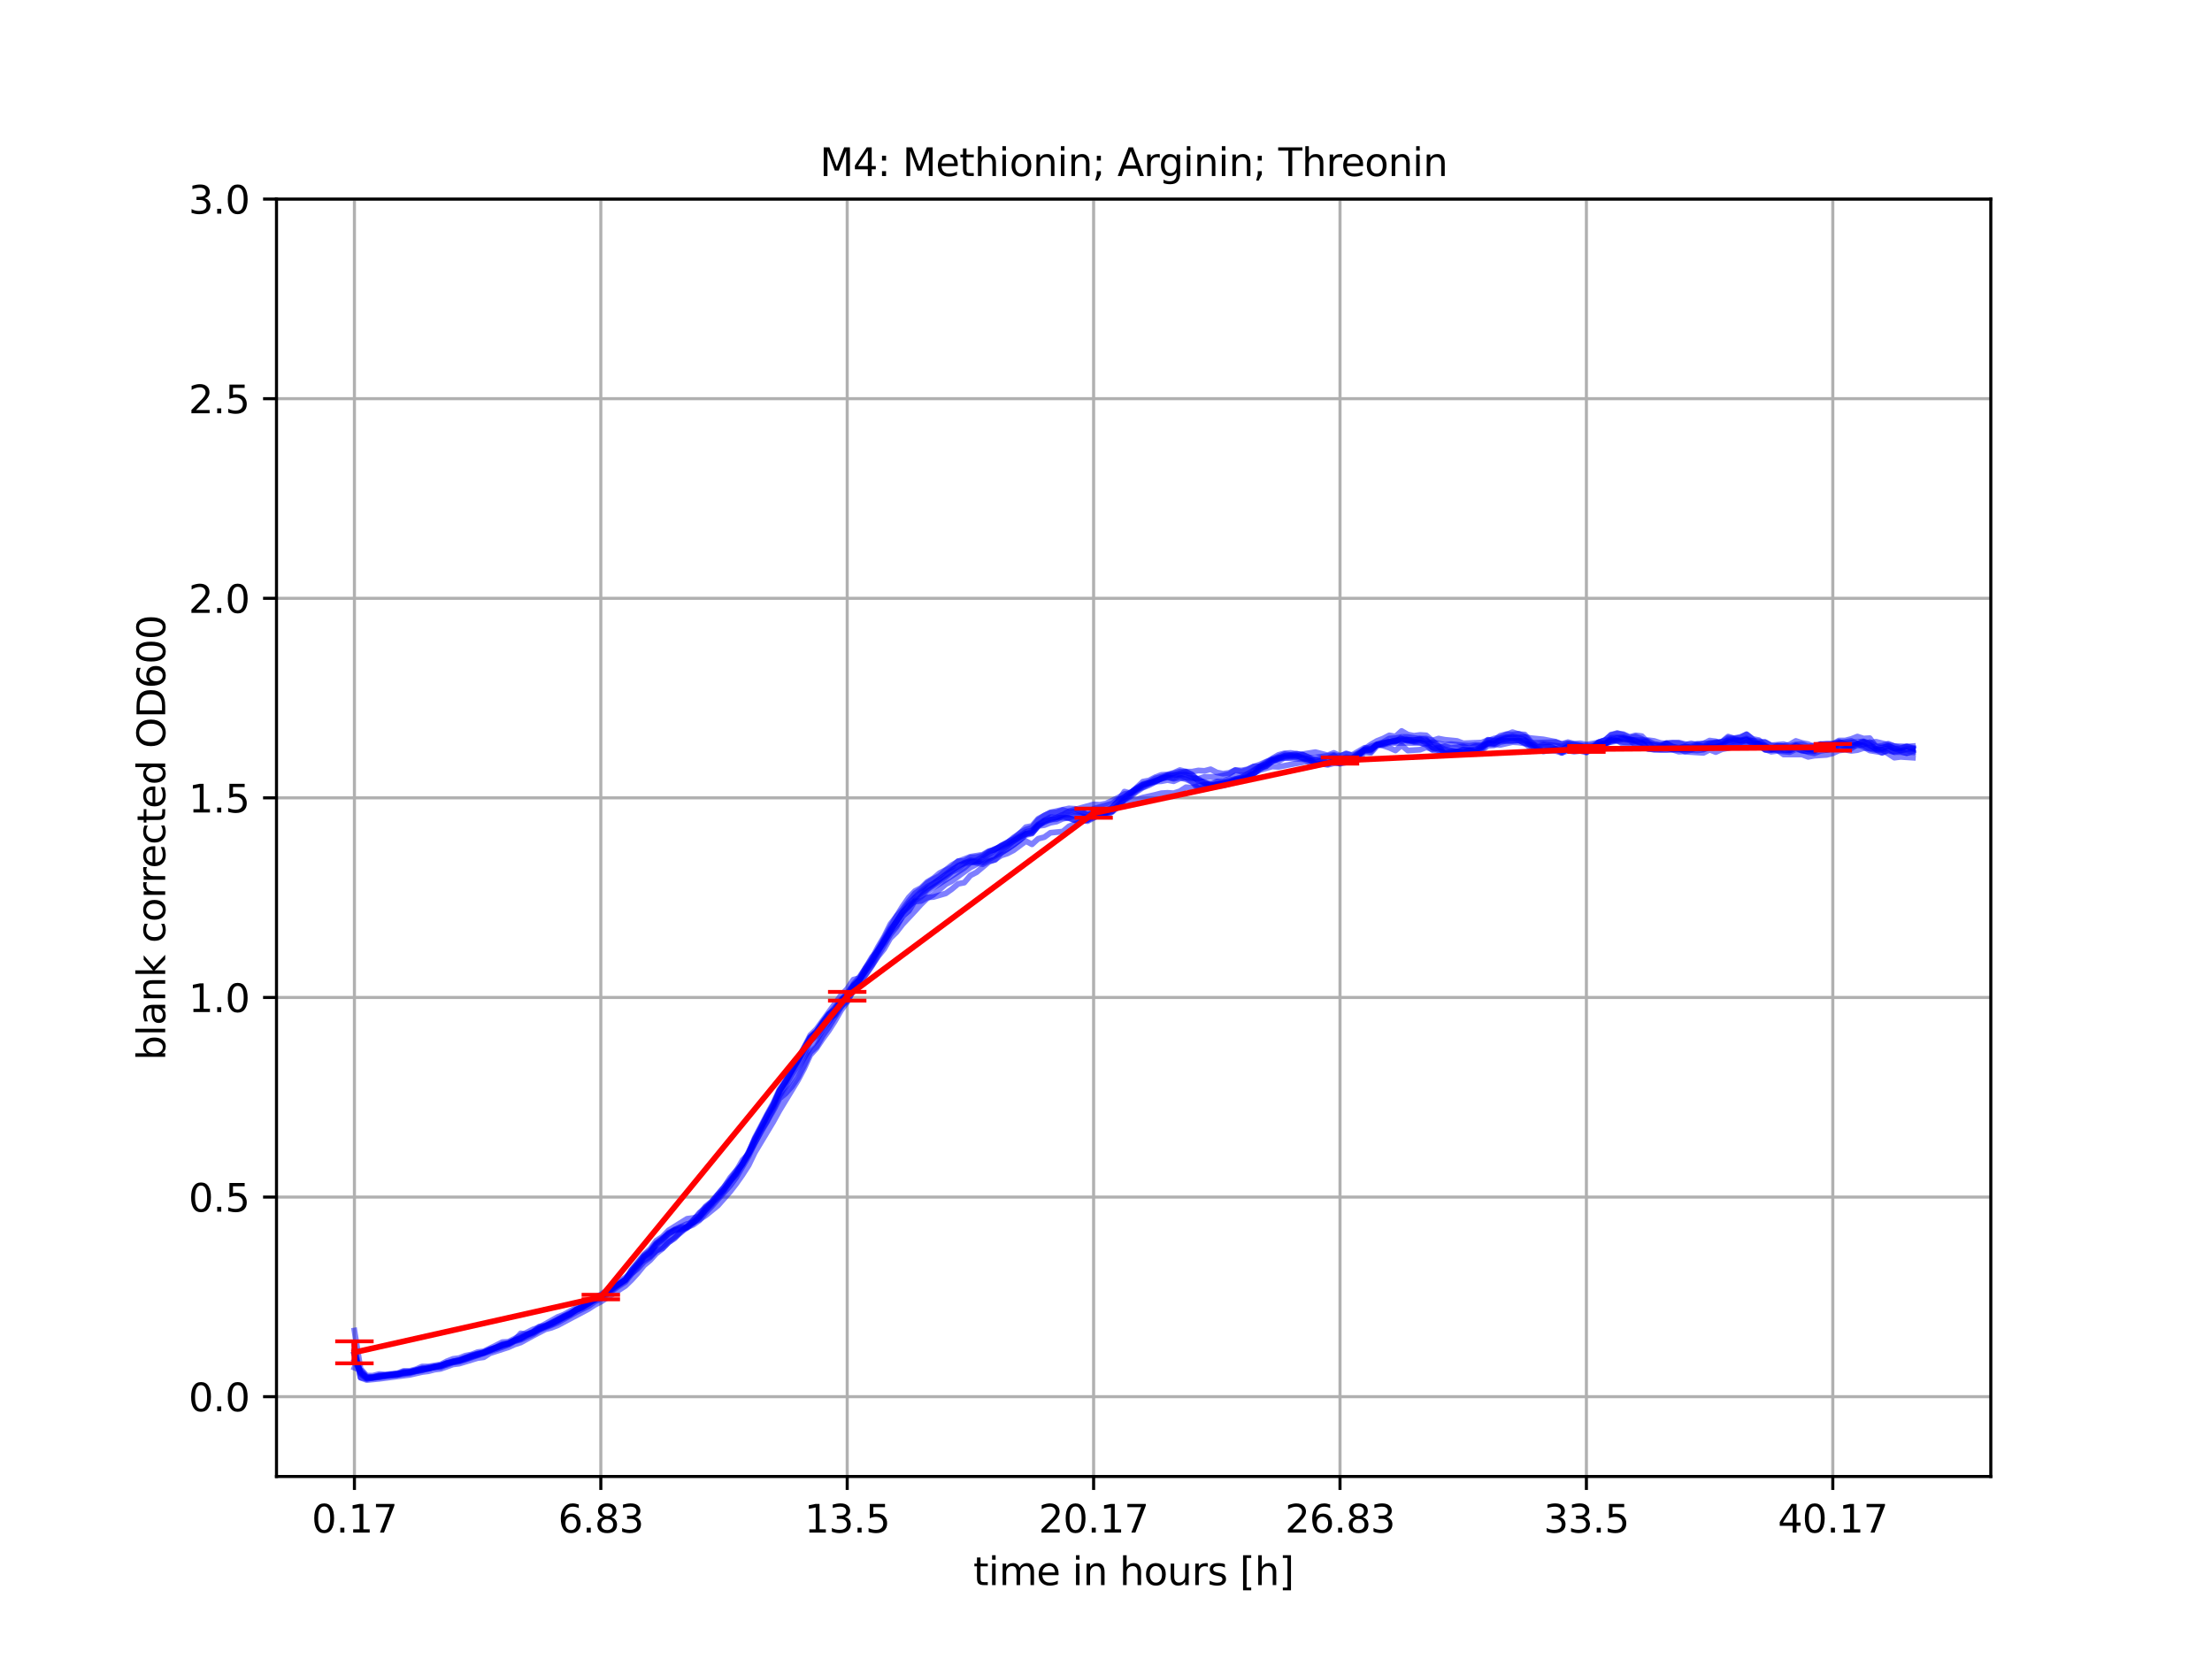 <?xml version="1.0" encoding="utf-8" standalone="no"?>
<!DOCTYPE svg PUBLIC "-//W3C//DTD SVG 1.1//EN"
  "http://www.w3.org/Graphics/SVG/1.1/DTD/svg11.dtd">
<svg xmlns:xlink="http://www.w3.org/1999/xlink" width="576pt" height="432pt" viewBox="0 0 576 432" xmlns="http://www.w3.org/2000/svg" version="1.1">
 <defs>
  <style type="text/css">*{stroke-linejoin: round; stroke-linecap: butt}</style>
 </defs>
 <g id="figure_1">
  <g id="patch_1">
   <path d="M 0 432 
L 576 432 
L 576 0 
L 0 0 
z
" style="fill: #ffffff"/>
  </g>
  <g id="axes_1">
   <g id="patch_2">
    <path d="M 72 384.48 
L 518.4 384.48 
L 518.4 51.84 
L 72 51.84 
z
" style="fill: #ffffff"/>
   </g>
   <g id="matplotlib.axis_1">
    <g id="xtick_1">
     <g id="line2d_1">
      <path d="M 92.291 384.48 
L 92.291 51.84 
" clip-path="url(#p4217f5b1f7)" style="fill: none; stroke: #b0b0b0; stroke-width: 0.8; stroke-linecap: square"/>
     </g>
     <g id="line2d_2">
      <defs>
       <path id="m577c793f0a" d="M 0 0 
L 0 3.5 
" style="stroke: #000000; stroke-width: 0.8"/>
      </defs>
      <g>
       <use xlink:href="#m577c793f0a" x="92.291" y="384.48" style="stroke: #000000; stroke-width: 0.8"/>
      </g>
     </g>
     <g id="text_1">
      <!-- 0.17 -->
      <g transform="translate(81.158 399.078) scale(0.1 -0.1)">
       <defs>
        <path id="DejaVuSans-30" d="M 2034 4250 
Q 1547 4250 1301 3770 
Q 1056 3291 1056 2328 
Q 1056 1369 1301 889 
Q 1547 409 2034 409 
Q 2525 409 2770 889 
Q 3016 1369 3016 2328 
Q 3016 3291 2770 3770 
Q 2525 4250 2034 4250 
z
M 2034 4750 
Q 2819 4750 3233 4129 
Q 3647 3509 3647 2328 
Q 3647 1150 3233 529 
Q 2819 -91 2034 -91 
Q 1250 -91 836 529 
Q 422 1150 422 2328 
Q 422 3509 836 4129 
Q 1250 4750 2034 4750 
z
" transform="scale(0.016)"/>
        <path id="DejaVuSans-2e" d="M 684 794 
L 1344 794 
L 1344 0 
L 684 0 
L 684 794 
z
" transform="scale(0.016)"/>
        <path id="DejaVuSans-31" d="M 794 531 
L 1825 531 
L 1825 4091 
L 703 3866 
L 703 4441 
L 1819 4666 
L 2450 4666 
L 2450 531 
L 3481 531 
L 3481 0 
L 794 0 
L 794 531 
z
" transform="scale(0.016)"/>
        <path id="DejaVuSans-37" d="M 525 4666 
L 3525 4666 
L 3525 4397 
L 1831 0 
L 1172 0 
L 2766 4134 
L 525 4134 
L 525 4666 
z
" transform="scale(0.016)"/>
       </defs>
       <use xlink:href="#DejaVuSans-30"/>
       <use xlink:href="#DejaVuSans-2e" x="63.623"/>
       <use xlink:href="#DejaVuSans-31" x="95.41"/>
       <use xlink:href="#DejaVuSans-37" x="159.033"/>
      </g>
     </g>
    </g>
    <g id="xtick_2">
     <g id="line2d_3">
      <path d="M 156.452 384.48 
L 156.452 51.84 
" clip-path="url(#p4217f5b1f7)" style="fill: none; stroke: #b0b0b0; stroke-width: 0.8; stroke-linecap: square"/>
     </g>
     <g id="line2d_4">
      <g>
       <use xlink:href="#m577c793f0a" x="156.452" y="384.48" style="stroke: #000000; stroke-width: 0.8"/>
      </g>
     </g>
     <g id="text_2">
      <!-- 6.83 -->
      <g transform="translate(145.319 399.078) scale(0.1 -0.1)">
       <defs>
        <path id="DejaVuSans-36" d="M 2113 2584 
Q 1688 2584 1439 2293 
Q 1191 2003 1191 1497 
Q 1191 994 1439 701 
Q 1688 409 2113 409 
Q 2538 409 2786 701 
Q 3034 994 3034 1497 
Q 3034 2003 2786 2293 
Q 2538 2584 2113 2584 
z
M 3366 4563 
L 3366 3988 
Q 3128 4100 2886 4159 
Q 2644 4219 2406 4219 
Q 1781 4219 1451 3797 
Q 1122 3375 1075 2522 
Q 1259 2794 1537 2939 
Q 1816 3084 2150 3084 
Q 2853 3084 3261 2657 
Q 3669 2231 3669 1497 
Q 3669 778 3244 343 
Q 2819 -91 2113 -91 
Q 1303 -91 875 529 
Q 447 1150 447 2328 
Q 447 3434 972 4092 
Q 1497 4750 2381 4750 
Q 2619 4750 2861 4703 
Q 3103 4656 3366 4563 
z
" transform="scale(0.016)"/>
        <path id="DejaVuSans-38" d="M 2034 2216 
Q 1584 2216 1326 1975 
Q 1069 1734 1069 1313 
Q 1069 891 1326 650 
Q 1584 409 2034 409 
Q 2484 409 2743 651 
Q 3003 894 3003 1313 
Q 3003 1734 2745 1975 
Q 2488 2216 2034 2216 
z
M 1403 2484 
Q 997 2584 770 2862 
Q 544 3141 544 3541 
Q 544 4100 942 4425 
Q 1341 4750 2034 4750 
Q 2731 4750 3128 4425 
Q 3525 4100 3525 3541 
Q 3525 3141 3298 2862 
Q 3072 2584 2669 2484 
Q 3125 2378 3379 2068 
Q 3634 1759 3634 1313 
Q 3634 634 3220 271 
Q 2806 -91 2034 -91 
Q 1263 -91 848 271 
Q 434 634 434 1313 
Q 434 1759 690 2068 
Q 947 2378 1403 2484 
z
M 1172 3481 
Q 1172 3119 1398 2916 
Q 1625 2713 2034 2713 
Q 2441 2713 2670 2916 
Q 2900 3119 2900 3481 
Q 2900 3844 2670 4047 
Q 2441 4250 2034 4250 
Q 1625 4250 1398 4047 
Q 1172 3844 1172 3481 
z
" transform="scale(0.016)"/>
        <path id="DejaVuSans-33" d="M 2597 2516 
Q 3050 2419 3304 2112 
Q 3559 1806 3559 1356 
Q 3559 666 3084 287 
Q 2609 -91 1734 -91 
Q 1441 -91 1130 -33 
Q 819 25 488 141 
L 488 750 
Q 750 597 1062 519 
Q 1375 441 1716 441 
Q 2309 441 2620 675 
Q 2931 909 2931 1356 
Q 2931 1769 2642 2001 
Q 2353 2234 1838 2234 
L 1294 2234 
L 1294 2753 
L 1863 2753 
Q 2328 2753 2575 2939 
Q 2822 3125 2822 3475 
Q 2822 3834 2567 4026 
Q 2313 4219 1838 4219 
Q 1578 4219 1281 4162 
Q 984 4106 628 3988 
L 628 4550 
Q 988 4650 1302 4700 
Q 1616 4750 1894 4750 
Q 2613 4750 3031 4423 
Q 3450 4097 3450 3541 
Q 3450 3153 3228 2886 
Q 3006 2619 2597 2516 
z
" transform="scale(0.016)"/>
       </defs>
       <use xlink:href="#DejaVuSans-36"/>
       <use xlink:href="#DejaVuSans-2e" x="63.623"/>
       <use xlink:href="#DejaVuSans-38" x="95.41"/>
       <use xlink:href="#DejaVuSans-33" x="159.033"/>
      </g>
     </g>
    </g>
    <g id="xtick_3">
     <g id="line2d_5">
      <path d="M 220.613 384.48 
L 220.613 51.84 
" clip-path="url(#p4217f5b1f7)" style="fill: none; stroke: #b0b0b0; stroke-width: 0.8; stroke-linecap: square"/>
     </g>
     <g id="line2d_6">
      <g>
       <use xlink:href="#m577c793f0a" x="220.613" y="384.48" style="stroke: #000000; stroke-width: 0.8"/>
      </g>
     </g>
     <g id="text_3">
      <!-- 13.5 -->
      <g transform="translate(209.48 399.078) scale(0.1 -0.1)">
       <defs>
        <path id="DejaVuSans-35" d="M 691 4666 
L 3169 4666 
L 3169 4134 
L 1269 4134 
L 1269 2991 
Q 1406 3038 1543 3061 
Q 1681 3084 1819 3084 
Q 2600 3084 3056 2656 
Q 3513 2228 3513 1497 
Q 3513 744 3044 326 
Q 2575 -91 1722 -91 
Q 1428 -91 1123 -41 
Q 819 9 494 109 
L 494 744 
Q 775 591 1075 516 
Q 1375 441 1709 441 
Q 2250 441 2565 725 
Q 2881 1009 2881 1497 
Q 2881 1984 2565 2268 
Q 2250 2553 1709 2553 
Q 1456 2553 1204 2497 
Q 953 2441 691 2322 
L 691 4666 
z
" transform="scale(0.016)"/>
       </defs>
       <use xlink:href="#DejaVuSans-31"/>
       <use xlink:href="#DejaVuSans-33" x="63.623"/>
       <use xlink:href="#DejaVuSans-2e" x="127.246"/>
       <use xlink:href="#DejaVuSans-35" x="159.033"/>
      </g>
     </g>
    </g>
    <g id="xtick_4">
     <g id="line2d_7">
      <path d="M 284.774 384.48 
L 284.774 51.84 
" clip-path="url(#p4217f5b1f7)" style="fill: none; stroke: #b0b0b0; stroke-width: 0.8; stroke-linecap: square"/>
     </g>
     <g id="line2d_8">
      <g>
       <use xlink:href="#m577c793f0a" x="284.774" y="384.48" style="stroke: #000000; stroke-width: 0.8"/>
      </g>
     </g>
     <g id="text_4">
      <!-- 20.17 -->
      <g transform="translate(270.46 399.078) scale(0.1 -0.1)">
       <defs>
        <path id="DejaVuSans-32" d="M 1228 531 
L 3431 531 
L 3431 0 
L 469 0 
L 469 531 
Q 828 903 1448 1529 
Q 2069 2156 2228 2338 
Q 2531 2678 2651 2914 
Q 2772 3150 2772 3378 
Q 2772 3750 2511 3984 
Q 2250 4219 1831 4219 
Q 1534 4219 1204 4116 
Q 875 4013 500 3803 
L 500 4441 
Q 881 4594 1212 4672 
Q 1544 4750 1819 4750 
Q 2544 4750 2975 4387 
Q 3406 4025 3406 3419 
Q 3406 3131 3298 2873 
Q 3191 2616 2906 2266 
Q 2828 2175 2409 1742 
Q 1991 1309 1228 531 
z
" transform="scale(0.016)"/>
       </defs>
       <use xlink:href="#DejaVuSans-32"/>
       <use xlink:href="#DejaVuSans-30" x="63.623"/>
       <use xlink:href="#DejaVuSans-2e" x="127.246"/>
       <use xlink:href="#DejaVuSans-31" x="159.033"/>
       <use xlink:href="#DejaVuSans-37" x="222.656"/>
      </g>
     </g>
    </g>
    <g id="xtick_5">
     <g id="line2d_9">
      <path d="M 348.935 384.48 
L 348.935 51.84 
" clip-path="url(#p4217f5b1f7)" style="fill: none; stroke: #b0b0b0; stroke-width: 0.8; stroke-linecap: square"/>
     </g>
     <g id="line2d_10">
      <g>
       <use xlink:href="#m577c793f0a" x="348.935" y="384.48" style="stroke: #000000; stroke-width: 0.8"/>
      </g>
     </g>
     <g id="text_5">
      <!-- 26.83 -->
      <g transform="translate(334.621 399.078) scale(0.1 -0.1)">
       <use xlink:href="#DejaVuSans-32"/>
       <use xlink:href="#DejaVuSans-36" x="63.623"/>
       <use xlink:href="#DejaVuSans-2e" x="127.246"/>
       <use xlink:href="#DejaVuSans-38" x="159.033"/>
       <use xlink:href="#DejaVuSans-33" x="222.656"/>
      </g>
     </g>
    </g>
    <g id="xtick_6">
     <g id="line2d_11">
      <path d="M 413.096 384.48 
L 413.096 51.84 
" clip-path="url(#p4217f5b1f7)" style="fill: none; stroke: #b0b0b0; stroke-width: 0.8; stroke-linecap: square"/>
     </g>
     <g id="line2d_12">
      <g>
       <use xlink:href="#m577c793f0a" x="413.096" y="384.48" style="stroke: #000000; stroke-width: 0.8"/>
      </g>
     </g>
     <g id="text_6">
      <!-- 33.5 -->
      <g transform="translate(401.963 399.078) scale(0.1 -0.1)">
       <use xlink:href="#DejaVuSans-33"/>
       <use xlink:href="#DejaVuSans-33" x="63.623"/>
       <use xlink:href="#DejaVuSans-2e" x="127.246"/>
       <use xlink:href="#DejaVuSans-35" x="159.033"/>
      </g>
     </g>
    </g>
    <g id="xtick_7">
     <g id="line2d_13">
      <path d="M 477.257 384.48 
L 477.257 51.84 
" clip-path="url(#p4217f5b1f7)" style="fill: none; stroke: #b0b0b0; stroke-width: 0.8; stroke-linecap: square"/>
     </g>
     <g id="line2d_14">
      <g>
       <use xlink:href="#m577c793f0a" x="477.257" y="384.48" style="stroke: #000000; stroke-width: 0.8"/>
      </g>
     </g>
     <g id="text_7">
      <!-- 40.17 -->
      <g transform="translate(462.943 399.078) scale(0.1 -0.1)">
       <defs>
        <path id="DejaVuSans-34" d="M 2419 4116 
L 825 1625 
L 2419 1625 
L 2419 4116 
z
M 2253 4666 
L 3047 4666 
L 3047 1625 
L 3713 1625 
L 3713 1100 
L 3047 1100 
L 3047 0 
L 2419 0 
L 2419 1100 
L 313 1100 
L 313 1709 
L 2253 4666 
z
" transform="scale(0.016)"/>
       </defs>
       <use xlink:href="#DejaVuSans-34"/>
       <use xlink:href="#DejaVuSans-30" x="63.623"/>
       <use xlink:href="#DejaVuSans-2e" x="127.246"/>
       <use xlink:href="#DejaVuSans-31" x="159.033"/>
       <use xlink:href="#DejaVuSans-37" x="222.656"/>
      </g>
     </g>
    </g>
    <g id="text_8">
     <!-- time in hours [h] -->
     <g transform="translate(253.452 412.757) scale(0.1 -0.1)">
      <defs>
       <path id="DejaVuSans-74" d="M 1172 4494 
L 1172 3500 
L 2356 3500 
L 2356 3053 
L 1172 3053 
L 1172 1153 
Q 1172 725 1289 603 
Q 1406 481 1766 481 
L 2356 481 
L 2356 0 
L 1766 0 
Q 1100 0 847 248 
Q 594 497 594 1153 
L 594 3053 
L 172 3053 
L 172 3500 
L 594 3500 
L 594 4494 
L 1172 4494 
z
" transform="scale(0.016)"/>
       <path id="DejaVuSans-69" d="M 603 3500 
L 1178 3500 
L 1178 0 
L 603 0 
L 603 3500 
z
M 603 4863 
L 1178 4863 
L 1178 4134 
L 603 4134 
L 603 4863 
z
" transform="scale(0.016)"/>
       <path id="DejaVuSans-6d" d="M 3328 2828 
Q 3544 3216 3844 3400 
Q 4144 3584 4550 3584 
Q 5097 3584 5394 3201 
Q 5691 2819 5691 2113 
L 5691 0 
L 5113 0 
L 5113 2094 
Q 5113 2597 4934 2840 
Q 4756 3084 4391 3084 
Q 3944 3084 3684 2787 
Q 3425 2491 3425 1978 
L 3425 0 
L 2847 0 
L 2847 2094 
Q 2847 2600 2669 2842 
Q 2491 3084 2119 3084 
Q 1678 3084 1418 2786 
Q 1159 2488 1159 1978 
L 1159 0 
L 581 0 
L 581 3500 
L 1159 3500 
L 1159 2956 
Q 1356 3278 1631 3431 
Q 1906 3584 2284 3584 
Q 2666 3584 2933 3390 
Q 3200 3197 3328 2828 
z
" transform="scale(0.016)"/>
       <path id="DejaVuSans-65" d="M 3597 1894 
L 3597 1613 
L 953 1613 
Q 991 1019 1311 708 
Q 1631 397 2203 397 
Q 2534 397 2845 478 
Q 3156 559 3463 722 
L 3463 178 
Q 3153 47 2828 -22 
Q 2503 -91 2169 -91 
Q 1331 -91 842 396 
Q 353 884 353 1716 
Q 353 2575 817 3079 
Q 1281 3584 2069 3584 
Q 2775 3584 3186 3129 
Q 3597 2675 3597 1894 
z
M 3022 2063 
Q 3016 2534 2758 2815 
Q 2500 3097 2075 3097 
Q 1594 3097 1305 2825 
Q 1016 2553 972 2059 
L 3022 2063 
z
" transform="scale(0.016)"/>
       <path id="DejaVuSans-20" transform="scale(0.016)"/>
       <path id="DejaVuSans-6e" d="M 3513 2113 
L 3513 0 
L 2938 0 
L 2938 2094 
Q 2938 2591 2744 2837 
Q 2550 3084 2163 3084 
Q 1697 3084 1428 2787 
Q 1159 2491 1159 1978 
L 1159 0 
L 581 0 
L 581 3500 
L 1159 3500 
L 1159 2956 
Q 1366 3272 1645 3428 
Q 1925 3584 2291 3584 
Q 2894 3584 3203 3211 
Q 3513 2838 3513 2113 
z
" transform="scale(0.016)"/>
       <path id="DejaVuSans-68" d="M 3513 2113 
L 3513 0 
L 2938 0 
L 2938 2094 
Q 2938 2591 2744 2837 
Q 2550 3084 2163 3084 
Q 1697 3084 1428 2787 
Q 1159 2491 1159 1978 
L 1159 0 
L 581 0 
L 581 4863 
L 1159 4863 
L 1159 2956 
Q 1366 3272 1645 3428 
Q 1925 3584 2291 3584 
Q 2894 3584 3203 3211 
Q 3513 2838 3513 2113 
z
" transform="scale(0.016)"/>
       <path id="DejaVuSans-6f" d="M 1959 3097 
Q 1497 3097 1228 2736 
Q 959 2375 959 1747 
Q 959 1119 1226 758 
Q 1494 397 1959 397 
Q 2419 397 2687 759 
Q 2956 1122 2956 1747 
Q 2956 2369 2687 2733 
Q 2419 3097 1959 3097 
z
M 1959 3584 
Q 2709 3584 3137 3096 
Q 3566 2609 3566 1747 
Q 3566 888 3137 398 
Q 2709 -91 1959 -91 
Q 1206 -91 779 398 
Q 353 888 353 1747 
Q 353 2609 779 3096 
Q 1206 3584 1959 3584 
z
" transform="scale(0.016)"/>
       <path id="DejaVuSans-75" d="M 544 1381 
L 544 3500 
L 1119 3500 
L 1119 1403 
Q 1119 906 1312 657 
Q 1506 409 1894 409 
Q 2359 409 2629 706 
Q 2900 1003 2900 1516 
L 2900 3500 
L 3475 3500 
L 3475 0 
L 2900 0 
L 2900 538 
Q 2691 219 2414 64 
Q 2138 -91 1772 -91 
Q 1169 -91 856 284 
Q 544 659 544 1381 
z
M 1991 3584 
L 1991 3584 
z
" transform="scale(0.016)"/>
       <path id="DejaVuSans-72" d="M 2631 2963 
Q 2534 3019 2420 3045 
Q 2306 3072 2169 3072 
Q 1681 3072 1420 2755 
Q 1159 2438 1159 1844 
L 1159 0 
L 581 0 
L 581 3500 
L 1159 3500 
L 1159 2956 
Q 1341 3275 1631 3429 
Q 1922 3584 2338 3584 
Q 2397 3584 2469 3576 
Q 2541 3569 2628 3553 
L 2631 2963 
z
" transform="scale(0.016)"/>
       <path id="DejaVuSans-73" d="M 2834 3397 
L 2834 2853 
Q 2591 2978 2328 3040 
Q 2066 3103 1784 3103 
Q 1356 3103 1142 2972 
Q 928 2841 928 2578 
Q 928 2378 1081 2264 
Q 1234 2150 1697 2047 
L 1894 2003 
Q 2506 1872 2764 1633 
Q 3022 1394 3022 966 
Q 3022 478 2636 193 
Q 2250 -91 1575 -91 
Q 1294 -91 989 -36 
Q 684 19 347 128 
L 347 722 
Q 666 556 975 473 
Q 1284 391 1588 391 
Q 1994 391 2212 530 
Q 2431 669 2431 922 
Q 2431 1156 2273 1281 
Q 2116 1406 1581 1522 
L 1381 1569 
Q 847 1681 609 1914 
Q 372 2147 372 2553 
Q 372 3047 722 3315 
Q 1072 3584 1716 3584 
Q 2034 3584 2315 3537 
Q 2597 3491 2834 3397 
z
" transform="scale(0.016)"/>
       <path id="DejaVuSans-5b" d="M 550 4863 
L 1875 4863 
L 1875 4416 
L 1125 4416 
L 1125 -397 
L 1875 -397 
L 1875 -844 
L 550 -844 
L 550 4863 
z
" transform="scale(0.016)"/>
       <path id="DejaVuSans-5d" d="M 1947 4863 
L 1947 -844 
L 622 -844 
L 622 -397 
L 1369 -397 
L 1369 4416 
L 622 4416 
L 622 4863 
L 1947 4863 
z
" transform="scale(0.016)"/>
      </defs>
      <use xlink:href="#DejaVuSans-74"/>
      <use xlink:href="#DejaVuSans-69" x="39.209"/>
      <use xlink:href="#DejaVuSans-6d" x="66.992"/>
      <use xlink:href="#DejaVuSans-65" x="164.404"/>
      <use xlink:href="#DejaVuSans-20" x="225.928"/>
      <use xlink:href="#DejaVuSans-69" x="257.715"/>
      <use xlink:href="#DejaVuSans-6e" x="285.498"/>
      <use xlink:href="#DejaVuSans-20" x="348.877"/>
      <use xlink:href="#DejaVuSans-68" x="380.664"/>
      <use xlink:href="#DejaVuSans-6f" x="444.043"/>
      <use xlink:href="#DejaVuSans-75" x="505.225"/>
      <use xlink:href="#DejaVuSans-72" x="568.604"/>
      <use xlink:href="#DejaVuSans-73" x="609.717"/>
      <use xlink:href="#DejaVuSans-20" x="661.816"/>
      <use xlink:href="#DejaVuSans-5b" x="693.604"/>
      <use xlink:href="#DejaVuSans-68" x="732.617"/>
      <use xlink:href="#DejaVuSans-5d" x="795.996"/>
     </g>
    </g>
   </g>
   <g id="matplotlib.axis_2">
    <g id="ytick_1">
     <g id="line2d_15">
      <path d="M 72 363.69 
L 518.4 363.69 
" clip-path="url(#p4217f5b1f7)" style="fill: none; stroke: #b0b0b0; stroke-width: 0.8; stroke-linecap: square"/>
     </g>
     <g id="line2d_16">
      <defs>
       <path id="m3efc24c603" d="M 0 0 
L -3.5 0 
" style="stroke: #000000; stroke-width: 0.8"/>
      </defs>
      <g>
       <use xlink:href="#m3efc24c603" x="72" y="363.69" style="stroke: #000000; stroke-width: 0.8"/>
      </g>
     </g>
     <g id="text_9">
      <!-- 0.0 -->
      <g transform="translate(49.097 367.489) scale(0.1 -0.1)">
       <use xlink:href="#DejaVuSans-30"/>
       <use xlink:href="#DejaVuSans-2e" x="63.623"/>
       <use xlink:href="#DejaVuSans-30" x="95.41"/>
      </g>
     </g>
    </g>
    <g id="ytick_2">
     <g id="line2d_17">
      <path d="M 72 311.715 
L 518.4 311.715 
" clip-path="url(#p4217f5b1f7)" style="fill: none; stroke: #b0b0b0; stroke-width: 0.8; stroke-linecap: square"/>
     </g>
     <g id="line2d_18">
      <g>
       <use xlink:href="#m3efc24c603" x="72" y="311.715" style="stroke: #000000; stroke-width: 0.8"/>
      </g>
     </g>
     <g id="text_10">
      <!-- 0.5 -->
      <g transform="translate(49.097 315.514) scale(0.1 -0.1)">
       <use xlink:href="#DejaVuSans-30"/>
       <use xlink:href="#DejaVuSans-2e" x="63.623"/>
       <use xlink:href="#DejaVuSans-35" x="95.41"/>
      </g>
     </g>
    </g>
    <g id="ytick_3">
     <g id="line2d_19">
      <path d="M 72 259.74 
L 518.4 259.74 
" clip-path="url(#p4217f5b1f7)" style="fill: none; stroke: #b0b0b0; stroke-width: 0.8; stroke-linecap: square"/>
     </g>
     <g id="line2d_20">
      <g>
       <use xlink:href="#m3efc24c603" x="72" y="259.74" style="stroke: #000000; stroke-width: 0.8"/>
      </g>
     </g>
     <g id="text_11">
      <!-- 1.0 -->
      <g transform="translate(49.097 263.539) scale(0.1 -0.1)">
       <use xlink:href="#DejaVuSans-31"/>
       <use xlink:href="#DejaVuSans-2e" x="63.623"/>
       <use xlink:href="#DejaVuSans-30" x="95.41"/>
      </g>
     </g>
    </g>
    <g id="ytick_4">
     <g id="line2d_21">
      <path d="M 72 207.765 
L 518.4 207.765 
" clip-path="url(#p4217f5b1f7)" style="fill: none; stroke: #b0b0b0; stroke-width: 0.8; stroke-linecap: square"/>
     </g>
     <g id="line2d_22">
      <g>
       <use xlink:href="#m3efc24c603" x="72" y="207.765" style="stroke: #000000; stroke-width: 0.8"/>
      </g>
     </g>
     <g id="text_12">
      <!-- 1.5 -->
      <g transform="translate(49.097 211.564) scale(0.1 -0.1)">
       <use xlink:href="#DejaVuSans-31"/>
       <use xlink:href="#DejaVuSans-2e" x="63.623"/>
       <use xlink:href="#DejaVuSans-35" x="95.41"/>
      </g>
     </g>
    </g>
    <g id="ytick_5">
     <g id="line2d_23">
      <path d="M 72 155.79 
L 518.4 155.79 
" clip-path="url(#p4217f5b1f7)" style="fill: none; stroke: #b0b0b0; stroke-width: 0.8; stroke-linecap: square"/>
     </g>
     <g id="line2d_24">
      <g>
       <use xlink:href="#m3efc24c603" x="72" y="155.79" style="stroke: #000000; stroke-width: 0.8"/>
      </g>
     </g>
     <g id="text_13">
      <!-- 2.0 -->
      <g transform="translate(49.097 159.589) scale(0.1 -0.1)">
       <use xlink:href="#DejaVuSans-32"/>
       <use xlink:href="#DejaVuSans-2e" x="63.623"/>
       <use xlink:href="#DejaVuSans-30" x="95.41"/>
      </g>
     </g>
    </g>
    <g id="ytick_6">
     <g id="line2d_25">
      <path d="M 72 103.815 
L 518.4 103.815 
" clip-path="url(#p4217f5b1f7)" style="fill: none; stroke: #b0b0b0; stroke-width: 0.8; stroke-linecap: square"/>
     </g>
     <g id="line2d_26">
      <g>
       <use xlink:href="#m3efc24c603" x="72" y="103.815" style="stroke: #000000; stroke-width: 0.8"/>
      </g>
     </g>
     <g id="text_14">
      <!-- 2.5 -->
      <g transform="translate(49.097 107.614) scale(0.1 -0.1)">
       <use xlink:href="#DejaVuSans-32"/>
       <use xlink:href="#DejaVuSans-2e" x="63.623"/>
       <use xlink:href="#DejaVuSans-35" x="95.41"/>
      </g>
     </g>
    </g>
    <g id="ytick_7">
     <g id="line2d_27">
      <path d="M 72 51.84 
L 518.4 51.84 
" clip-path="url(#p4217f5b1f7)" style="fill: none; stroke: #b0b0b0; stroke-width: 0.8; stroke-linecap: square"/>
     </g>
     <g id="line2d_28">
      <g>
       <use xlink:href="#m3efc24c603" x="72" y="51.84" style="stroke: #000000; stroke-width: 0.8"/>
      </g>
     </g>
     <g id="text_15">
      <!-- 3.0 -->
      <g transform="translate(49.097 55.639) scale(0.1 -0.1)">
       <use xlink:href="#DejaVuSans-33"/>
       <use xlink:href="#DejaVuSans-2e" x="63.623"/>
       <use xlink:href="#DejaVuSans-30" x="95.41"/>
      </g>
     </g>
    </g>
    <g id="text_16">
     <!-- blank corrected OD600 -->
     <g transform="translate(43.017 276.115) rotate(-90) scale(0.1 -0.1)">
      <defs>
       <path id="DejaVuSans-62" d="M 3116 1747 
Q 3116 2381 2855 2742 
Q 2594 3103 2138 3103 
Q 1681 3103 1420 2742 
Q 1159 2381 1159 1747 
Q 1159 1113 1420 752 
Q 1681 391 2138 391 
Q 2594 391 2855 752 
Q 3116 1113 3116 1747 
z
M 1159 2969 
Q 1341 3281 1617 3432 
Q 1894 3584 2278 3584 
Q 2916 3584 3314 3078 
Q 3713 2572 3713 1747 
Q 3713 922 3314 415 
Q 2916 -91 2278 -91 
Q 1894 -91 1617 61 
Q 1341 213 1159 525 
L 1159 0 
L 581 0 
L 581 4863 
L 1159 4863 
L 1159 2969 
z
" transform="scale(0.016)"/>
       <path id="DejaVuSans-6c" d="M 603 4863 
L 1178 4863 
L 1178 0 
L 603 0 
L 603 4863 
z
" transform="scale(0.016)"/>
       <path id="DejaVuSans-61" d="M 2194 1759 
Q 1497 1759 1228 1600 
Q 959 1441 959 1056 
Q 959 750 1161 570 
Q 1363 391 1709 391 
Q 2188 391 2477 730 
Q 2766 1069 2766 1631 
L 2766 1759 
L 2194 1759 
z
M 3341 1997 
L 3341 0 
L 2766 0 
L 2766 531 
Q 2569 213 2275 61 
Q 1981 -91 1556 -91 
Q 1019 -91 701 211 
Q 384 513 384 1019 
Q 384 1609 779 1909 
Q 1175 2209 1959 2209 
L 2766 2209 
L 2766 2266 
Q 2766 2663 2505 2880 
Q 2244 3097 1772 3097 
Q 1472 3097 1187 3025 
Q 903 2953 641 2809 
L 641 3341 
Q 956 3463 1253 3523 
Q 1550 3584 1831 3584 
Q 2591 3584 2966 3190 
Q 3341 2797 3341 1997 
z
" transform="scale(0.016)"/>
       <path id="DejaVuSans-6b" d="M 581 4863 
L 1159 4863 
L 1159 1991 
L 2875 3500 
L 3609 3500 
L 1753 1863 
L 3688 0 
L 2938 0 
L 1159 1709 
L 1159 0 
L 581 0 
L 581 4863 
z
" transform="scale(0.016)"/>
       <path id="DejaVuSans-63" d="M 3122 3366 
L 3122 2828 
Q 2878 2963 2633 3030 
Q 2388 3097 2138 3097 
Q 1578 3097 1268 2742 
Q 959 2388 959 1747 
Q 959 1106 1268 751 
Q 1578 397 2138 397 
Q 2388 397 2633 464 
Q 2878 531 3122 666 
L 3122 134 
Q 2881 22 2623 -34 
Q 2366 -91 2075 -91 
Q 1284 -91 818 406 
Q 353 903 353 1747 
Q 353 2603 823 3093 
Q 1294 3584 2113 3584 
Q 2378 3584 2631 3529 
Q 2884 3475 3122 3366 
z
" transform="scale(0.016)"/>
       <path id="DejaVuSans-64" d="M 2906 2969 
L 2906 4863 
L 3481 4863 
L 3481 0 
L 2906 0 
L 2906 525 
Q 2725 213 2448 61 
Q 2172 -91 1784 -91 
Q 1150 -91 751 415 
Q 353 922 353 1747 
Q 353 2572 751 3078 
Q 1150 3584 1784 3584 
Q 2172 3584 2448 3432 
Q 2725 3281 2906 2969 
z
M 947 1747 
Q 947 1113 1208 752 
Q 1469 391 1925 391 
Q 2381 391 2643 752 
Q 2906 1113 2906 1747 
Q 2906 2381 2643 2742 
Q 2381 3103 1925 3103 
Q 1469 3103 1208 2742 
Q 947 2381 947 1747 
z
" transform="scale(0.016)"/>
       <path id="DejaVuSans-4f" d="M 2522 4238 
Q 1834 4238 1429 3725 
Q 1025 3213 1025 2328 
Q 1025 1447 1429 934 
Q 1834 422 2522 422 
Q 3209 422 3611 934 
Q 4013 1447 4013 2328 
Q 4013 3213 3611 3725 
Q 3209 4238 2522 4238 
z
M 2522 4750 
Q 3503 4750 4090 4092 
Q 4678 3434 4678 2328 
Q 4678 1225 4090 567 
Q 3503 -91 2522 -91 
Q 1538 -91 948 565 
Q 359 1222 359 2328 
Q 359 3434 948 4092 
Q 1538 4750 2522 4750 
z
" transform="scale(0.016)"/>
       <path id="DejaVuSans-44" d="M 1259 4147 
L 1259 519 
L 2022 519 
Q 2988 519 3436 956 
Q 3884 1394 3884 2338 
Q 3884 3275 3436 3711 
Q 2988 4147 2022 4147 
L 1259 4147 
z
M 628 4666 
L 1925 4666 
Q 3281 4666 3915 4102 
Q 4550 3538 4550 2338 
Q 4550 1131 3912 565 
Q 3275 0 1925 0 
L 628 0 
L 628 4666 
z
" transform="scale(0.016)"/>
      </defs>
      <use xlink:href="#DejaVuSans-62"/>
      <use xlink:href="#DejaVuSans-6c" x="63.477"/>
      <use xlink:href="#DejaVuSans-61" x="91.26"/>
      <use xlink:href="#DejaVuSans-6e" x="152.539"/>
      <use xlink:href="#DejaVuSans-6b" x="215.918"/>
      <use xlink:href="#DejaVuSans-20" x="273.828"/>
      <use xlink:href="#DejaVuSans-63" x="305.615"/>
      <use xlink:href="#DejaVuSans-6f" x="360.596"/>
      <use xlink:href="#DejaVuSans-72" x="421.777"/>
      <use xlink:href="#DejaVuSans-72" x="461.141"/>
      <use xlink:href="#DejaVuSans-65" x="500.004"/>
      <use xlink:href="#DejaVuSans-63" x="561.527"/>
      <use xlink:href="#DejaVuSans-74" x="616.508"/>
      <use xlink:href="#DejaVuSans-65" x="655.717"/>
      <use xlink:href="#DejaVuSans-64" x="717.24"/>
      <use xlink:href="#DejaVuSans-20" x="780.717"/>
      <use xlink:href="#DejaVuSans-4f" x="812.504"/>
      <use xlink:href="#DejaVuSans-44" x="891.215"/>
      <use xlink:href="#DejaVuSans-36" x="968.217"/>
      <use xlink:href="#DejaVuSans-30" x="1031.84"/>
      <use xlink:href="#DejaVuSans-30" x="1095.463"/>
     </g>
    </g>
   </g>
   <g id="line2d_29">
    <path d="M 92.291 350.42 
L 93.895 358.736 
L 95.499 359.048 
L 97.103 358.736 
L 98.707 358.632 
L 100.311 358.216 
L 103.519 358.008 
L 105.123 357.592 
L 109.935 356.865 
L 111.539 356.345 
L 113.143 356.033 
L 114.747 356.033 
L 116.351 355.201 
L 117.955 354.578 
L 121.163 353.954 
L 127.579 351.563 
L 132.392 349.9 
L 133.996 349.172 
L 135.6 348.653 
L 137.204 347.613 
L 138.808 347.093 
L 140.412 346.158 
L 142.016 345.43 
L 143.62 344.91 
L 146.828 342.935 
L 151.64 340.337 
L 156.452 337.634 
L 159.66 335.243 
L 161.264 334.307 
L 162.868 333.06 
L 164.472 331.605 
L 166.076 330.357 
L 167.68 328.59 
L 169.284 327.447 
L 170.888 325.68 
L 172.492 324.536 
L 174.096 323.081 
L 175.7 321.937 
L 177.304 320.586 
L 178.908 319.443 
L 180.512 317.779 
L 182.116 315.804 
L 183.72 314.557 
L 185.324 312.894 
L 190.136 307.177 
L 191.74 304.89 
L 193.344 302.083 
L 194.948 300.42 
L 198.157 294.495 
L 210.989 272.769 
L 212.593 270.898 
L 214.197 268.195 
L 215.801 266.116 
L 217.405 263.829 
L 219.009 260.607 
L 220.613 259.152 
L 222.217 256.241 
L 223.821 254.37 
L 225.425 251.979 
L 227.029 249.276 
L 228.633 247.509 
L 231.841 242.624 
L 233.445 240.856 
L 235.049 238.673 
L 238.257 235.035 
L 239.861 233.476 
L 241.465 232.125 
L 251.089 225.992 
L 252.693 224.64 
L 254.297 224.017 
L 255.901 223.081 
L 257.505 221.938 
L 259.109 221.002 
L 260.713 220.586 
L 263.922 219.027 
L 265.526 217.987 
L 267.13 217.156 
L 268.734 216.74 
L 270.338 215.077 
L 271.942 214.869 
L 273.546 214.245 
L 275.15 213.933 
L 276.754 213.206 
L 278.358 212.894 
L 281.566 211.958 
L 283.17 211.543 
L 284.774 210.607 
L 289.586 209.256 
L 291.19 208.112 
L 292.794 207.592 
L 294.398 206.345 
L 296.002 205.513 
L 297.606 204.994 
L 299.21 204.162 
L 300.814 203.538 
L 302.418 203.434 
L 304.022 203.123 
L 305.626 203.434 
L 307.23 202.707 
L 308.834 202.499 
L 312.042 202.811 
L 313.646 202.291 
L 316.854 202.291 
L 320.062 201.563 
L 321.666 200.524 
L 323.27 200.94 
L 324.874 200.42 
L 326.478 199.588 
L 328.083 199.069 
L 329.687 198.341 
L 331.291 197.821 
L 332.895 198.237 
L 334.499 197.301 
L 339.311 197.717 
L 347.331 196.574 
L 348.935 196.99 
L 350.539 196.158 
L 352.143 196.782 
L 353.747 196.158 
L 355.351 195.118 
L 356.955 195.118 
L 358.559 193.975 
L 360.163 193.975 
L 361.767 193.455 
L 369.787 193.455 
L 371.391 193.663 
L 372.995 193.247 
L 376.203 193.975 
L 377.807 193.767 
L 381.015 194.079 
L 382.619 194.183 
L 384.223 193.975 
L 385.827 194.079 
L 387.431 193.663 
L 389.035 192.935 
L 397.056 192.832 
L 398.66 193.455 
L 401.868 193.351 
L 405.076 193.247 
L 406.68 193.767 
L 408.284 193.247 
L 409.888 193.663 
L 411.492 193.559 
L 413.096 193.871 
L 416.304 193.351 
L 417.908 192.728 
L 419.512 192.832 
L 421.116 192.208 
L 425.928 192.728 
L 429.136 192.728 
L 430.74 192.935 
L 432.344 193.455 
L 433.948 193.663 
L 435.552 193.455 
L 437.156 193.559 
L 438.76 193.975 
L 440.364 193.559 
L 441.968 193.975 
L 443.572 193.559 
L 446.78 193.663 
L 448.384 193.143 
L 451.592 192.624 
L 453.196 192.935 
L 456.404 192.832 
L 459.613 193.247 
L 461.217 194.079 
L 464.425 193.767 
L 466.029 194.287 
L 467.633 193.871 
L 469.237 193.767 
L 470.841 194.391 
L 474.049 193.871 
L 475.653 193.663 
L 477.257 193.663 
L 478.861 193.455 
L 480.465 193.559 
L 485.277 193.039 
L 486.881 193.559 
L 488.485 193.143 
L 494.901 194.703 
L 496.505 194.391 
L 498.109 194.703 
L 498.109 194.703 
" clip-path="url(#p4217f5b1f7)" style="fill: none; stroke: #0000ff; stroke-opacity: 0.5; stroke-width: 1.5; stroke-linecap: square"/>
   </g>
   <g id="line2d_30">
    <path d="M 92.291 351.771 
L 93.895 358.736 
L 95.499 359.359 
L 98.707 359.048 
L 106.727 358.008 
L 109.935 357.28 
L 111.539 357.073 
L 113.143 356.657 
L 114.747 356.449 
L 117.955 355.305 
L 119.559 355.097 
L 124.371 353.642 
L 125.975 353.434 
L 127.579 352.395 
L 132.392 350.836 
L 133.996 350.108 
L 135.6 349.588 
L 138.808 347.821 
L 142.016 346.158 
L 143.62 345.742 
L 145.224 345.118 
L 153.244 340.856 
L 154.848 339.817 
L 156.452 338.985 
L 162.868 334.827 
L 164.472 333.268 
L 166.076 331.501 
L 167.68 329.526 
L 169.284 328.174 
L 170.888 326.407 
L 172.492 325.16 
L 174.096 323.497 
L 178.908 319.651 
L 180.512 318.299 
L 182.116 317.572 
L 183.72 316.532 
L 186.928 313.933 
L 190.136 310.295 
L 191.74 308.216 
L 193.344 305.929 
L 194.948 303.434 
L 196.552 300.108 
L 201.365 292.104 
L 202.969 289.193 
L 207.781 281.293 
L 209.385 278.278 
L 210.989 274.744 
L 212.593 272.977 
L 214.197 270.586 
L 215.801 268.403 
L 217.405 265.908 
L 219.009 263.102 
L 220.613 260.919 
L 222.217 257.904 
L 223.821 256.033 
L 228.633 249.068 
L 230.237 247.093 
L 231.841 244.287 
L 233.445 242.728 
L 235.049 240.649 
L 238.257 237.218 
L 239.861 235.451 
L 241.465 233.892 
L 243.069 232.956 
L 246.277 230.254 
L 247.881 229.422 
L 251.089 227.031 
L 252.693 225.888 
L 254.297 225.056 
L 255.901 223.601 
L 257.505 222.353 
L 260.713 220.274 
L 265.526 217.676 
L 267.13 216.636 
L 268.734 216.22 
L 270.338 214.765 
L 271.942 214.037 
L 273.546 213.102 
L 275.15 212.79 
L 276.754 212.166 
L 278.358 211.231 
L 284.774 209.464 
L 286.378 209.567 
L 287.982 209.256 
L 291.19 207.696 
L 292.794 206.761 
L 294.398 206.449 
L 296.002 205.202 
L 297.606 204.37 
L 299.21 203.954 
L 300.814 203.227 
L 302.418 202.811 
L 304.022 202.083 
L 305.626 201.875 
L 308.834 200.94 
L 310.438 200.94 
L 312.042 200.628 
L 313.646 200.732 
L 315.25 200.316 
L 316.854 201.148 
L 318.458 201.459 
L 320.062 201.251 
L 321.666 200.524 
L 323.27 200.628 
L 324.874 200.316 
L 326.478 199.588 
L 328.083 199.588 
L 329.687 198.965 
L 331.291 197.821 
L 332.895 197.301 
L 334.499 197.405 
L 337.707 196.99 
L 339.311 196.366 
L 342.519 195.846 
L 345.727 196.678 
L 347.331 196.054 
L 348.935 196.782 
L 350.539 196.366 
L 352.143 196.574 
L 355.351 194.703 
L 356.955 195.014 
L 358.559 193.975 
L 360.163 193.663 
L 361.767 193.143 
L 363.371 192.832 
L 364.975 192.935 
L 366.579 192.624 
L 368.183 192.832 
L 369.787 192.312 
L 371.391 192.312 
L 372.995 192.832 
L 374.599 192.312 
L 376.203 192.624 
L 379.411 192.935 
L 381.015 193.559 
L 385.827 193.351 
L 387.431 192.728 
L 389.035 192.832 
L 390.639 192.312 
L 392.243 192 
L 393.848 192.208 
L 397.056 191.896 
L 398.66 192.208 
L 401.868 192.52 
L 405.076 193.143 
L 406.68 193.767 
L 408.284 193.559 
L 409.888 193.975 
L 411.492 194.183 
L 413.096 194.807 
L 414.7 194.391 
L 416.304 193.767 
L 421.116 192.935 
L 422.72 193.247 
L 424.324 193.351 
L 425.928 193.039 
L 427.532 193.247 
L 429.136 192.935 
L 430.74 193.767 
L 432.344 193.975 
L 435.552 195.118 
L 437.156 194.911 
L 438.76 195.742 
L 443.572 196.054 
L 445.176 195.222 
L 446.78 195.846 
L 448.384 195.118 
L 449.988 194.807 
L 451.592 194.183 
L 453.196 194.183 
L 454.8 193.975 
L 456.404 193.975 
L 458.008 193.559 
L 459.613 194.391 
L 461.217 195.014 
L 462.821 195.326 
L 464.425 196.47 
L 469.237 196.47 
L 470.841 197.093 
L 472.445 196.782 
L 475.653 196.574 
L 477.257 196.158 
L 478.861 195.43 
L 480.465 195.222 
L 482.069 195.534 
L 483.673 195.326 
L 485.277 194.807 
L 486.881 194.807 
L 490.089 195.222 
L 493.297 197.301 
L 494.901 197.093 
L 498.109 197.301 
L 498.109 197.301 
" clip-path="url(#p4217f5b1f7)" style="fill: none; stroke: #0000ff; stroke-opacity: 0.5; stroke-width: 1.5; stroke-linecap: square"/>
   </g>
   <g id="line2d_31">
    <path d="M 92.291 352.603 
L 93.895 357.8 
L 95.499 359.048 
L 106.727 357.592 
L 108.331 357.073 
L 116.351 355.409 
L 117.955 354.786 
L 119.559 354.578 
L 129.183 351.355 
L 132.392 350.212 
L 133.996 349.276 
L 135.6 348.86 
L 138.808 347.405 
L 140.412 346.366 
L 145.224 344.391 
L 150.036 341.688 
L 153.244 340.129 
L 154.848 338.985 
L 156.452 338.154 
L 161.264 334.827 
L 162.868 333.788 
L 164.472 331.709 
L 166.076 329.838 
L 167.68 327.551 
L 169.284 326.303 
L 170.888 324.328 
L 172.492 322.977 
L 174.096 321.418 
L 175.7 320.17 
L 177.304 319.547 
L 178.908 319.547 
L 180.512 318.923 
L 182.116 317.779 
L 183.72 315.804 
L 185.324 314.141 
L 188.532 310.503 
L 190.136 308.736 
L 191.74 306.553 
L 194.948 301.043 
L 196.552 297.613 
L 199.761 292 
L 202.969 285.347 
L 206.177 279.942 
L 207.781 277.447 
L 209.385 274.432 
L 210.989 271.002 
L 212.593 269.755 
L 215.801 265.285 
L 217.405 264.245 
L 219.009 261.958 
L 220.613 260.711 
L 222.217 257.696 
L 223.821 256.137 
L 227.029 251.563 
L 231.841 243.351 
L 233.445 241.376 
L 235.049 238.466 
L 236.653 237.218 
L 238.257 234.515 
L 239.861 233.372 
L 241.465 231.605 
L 246.277 228.382 
L 247.881 227.031 
L 249.485 226.303 
L 251.089 225.056 
L 252.693 224.536 
L 254.297 224.432 
L 255.901 224.12 
L 259.109 222.561 
L 260.713 221.314 
L 262.317 220.378 
L 263.922 218.923 
L 267.13 217.156 
L 268.734 216.428 
L 270.338 214.661 
L 271.942 213.622 
L 273.546 212.79 
L 275.15 212.79 
L 276.754 212.27 
L 278.358 212.062 
L 279.962 212.166 
L 283.17 212.894 
L 284.774 212.374 
L 287.982 211.646 
L 289.586 211.231 
L 292.794 208.008 
L 297.606 204.37 
L 300.814 203.434 
L 304.022 201.875 
L 308.834 201.667 
L 310.438 202.395 
L 312.042 202.811 
L 313.646 203.954 
L 316.854 204.682 
L 318.458 204.578 
L 320.062 204.162 
L 321.666 203.227 
L 323.27 203.019 
L 324.874 202.499 
L 328.083 200.108 
L 329.687 199.484 
L 331.291 198.237 
L 332.895 197.405 
L 334.499 196.782 
L 336.103 196.574 
L 337.707 196.782 
L 340.915 197.821 
L 342.519 198.757 
L 344.123 198.861 
L 345.727 199.172 
L 347.331 198.757 
L 348.935 198.757 
L 350.539 198.341 
L 352.143 198.445 
L 353.747 197.301 
L 355.351 195.95 
L 356.955 196.054 
L 358.559 194.287 
L 360.163 193.455 
L 364.975 192.52 
L 366.579 192.624 
L 368.183 193.143 
L 369.787 192.832 
L 371.391 192.935 
L 372.995 193.767 
L 374.599 194.391 
L 376.203 196.262 
L 377.807 196.366 
L 379.411 195.846 
L 382.619 196.054 
L 384.223 195.638 
L 385.827 195.43 
L 387.431 194.183 
L 389.035 194.079 
L 390.639 193.247 
L 392.243 192.935 
L 393.848 192.935 
L 395.452 192.728 
L 397.056 193.455 
L 398.66 193.871 
L 400.264 195.118 
L 401.868 195.638 
L 403.472 195.43 
L 405.076 195.534 
L 406.68 196.054 
L 408.284 195.43 
L 409.888 195.742 
L 411.492 195.534 
L 413.096 195.95 
L 414.7 194.911 
L 421.116 192.52 
L 422.72 192.208 
L 424.324 192.52 
L 427.532 193.559 
L 429.136 195.014 
L 432.344 195.326 
L 435.552 195.222 
L 437.156 195.742 
L 438.76 195.638 
L 440.364 195.326 
L 441.968 195.43 
L 443.572 195.222 
L 445.176 194.599 
L 446.78 194.495 
L 448.384 194.183 
L 449.988 193.247 
L 451.592 192.935 
L 454.8 192.624 
L 456.404 193.455 
L 458.008 193.767 
L 459.613 195.118 
L 461.217 195.742 
L 462.821 195.534 
L 466.029 195.846 
L 467.633 195.118 
L 469.237 195.326 
L 470.841 195.846 
L 472.445 196.158 
L 474.049 195.534 
L 477.257 195.014 
L 478.861 194.183 
L 480.465 194.287 
L 482.069 194.183 
L 485.277 193.143 
L 486.881 193.871 
L 488.485 195.118 
L 490.089 196.054 
L 491.693 195.43 
L 493.297 195.846 
L 494.901 195.846 
L 496.505 196.054 
L 498.109 195.846 
L 498.109 195.846 
" clip-path="url(#p4217f5b1f7)" style="fill: none; stroke: #0000ff; stroke-opacity: 0.5; stroke-width: 1.5; stroke-linecap: square"/>
   </g>
   <g id="line2d_32">
    <path d="M 92.291 352.603 
L 93.895 357.488 
L 95.499 358.84 
L 97.103 358.736 
L 98.707 358.216 
L 103.519 357.8 
L 105.123 357.176 
L 106.727 357.176 
L 109.935 356.345 
L 111.539 356.449 
L 113.143 355.825 
L 114.747 355.617 
L 116.351 354.994 
L 119.559 354.266 
L 122.767 353.122 
L 124.371 352.603 
L 125.975 352.291 
L 127.579 351.667 
L 129.183 350.836 
L 130.787 350.212 
L 132.392 349.9 
L 133.996 348.964 
L 135.6 348.445 
L 138.808 346.885 
L 142.016 345.326 
L 145.224 343.871 
L 146.828 342.935 
L 148.432 342.208 
L 150.036 341.064 
L 151.64 340.337 
L 156.452 337.53 
L 159.66 335.243 
L 162.868 333.268 
L 164.472 330.981 
L 166.076 329.214 
L 167.68 327.239 
L 169.284 325.991 
L 170.888 323.912 
L 174.096 321.314 
L 175.7 320.378 
L 177.304 320.17 
L 178.908 319.754 
L 180.512 318.507 
L 182.116 317.052 
L 183.72 315.077 
L 185.324 313.31 
L 186.928 311.854 
L 191.74 305.721 
L 194.948 300.316 
L 196.552 296.574 
L 198.157 293.767 
L 199.761 290.545 
L 201.365 287.634 
L 202.969 284.1 
L 204.573 281.501 
L 206.177 278.486 
L 207.781 275.784 
L 209.385 272.769 
L 210.989 270.066 
L 212.593 268.611 
L 214.197 266.22 
L 215.801 264.141 
L 217.405 262.998 
L 219.009 260.607 
L 220.613 259.463 
L 222.217 256.761 
L 223.821 255.202 
L 225.425 252.707 
L 227.029 251.044 
L 230.237 244.91 
L 235.049 237.426 
L 236.653 236.075 
L 238.257 233.892 
L 247.881 226.407 
L 249.485 225.68 
L 251.089 224.64 
L 252.693 224.328 
L 255.901 225.056 
L 257.505 224.224 
L 259.109 223.913 
L 260.713 222.041 
L 263.922 219.962 
L 265.526 218.715 
L 267.13 217.156 
L 268.734 216.948 
L 270.338 215.077 
L 271.942 214.037 
L 275.15 212.894 
L 278.358 212.998 
L 279.962 213.622 
L 283.17 213.518 
L 286.378 212.166 
L 287.982 212.062 
L 289.586 211.335 
L 291.19 209.567 
L 292.794 208.216 
L 297.606 204.682 
L 299.21 203.85 
L 300.814 203.434 
L 302.418 202.811 
L 304.022 202.395 
L 305.626 202.603 
L 307.23 201.979 
L 308.834 202.499 
L 312.042 204.682 
L 313.646 204.474 
L 315.25 204.474 
L 316.854 204.266 
L 318.458 203.85 
L 320.062 203.746 
L 321.666 202.915 
L 324.874 201.979 
L 326.478 201.459 
L 329.687 199.172 
L 331.291 198.237 
L 334.499 196.886 
L 337.707 196.678 
L 342.519 199.276 
L 344.123 198.757 
L 345.727 198.965 
L 347.331 198.237 
L 352.143 198.237 
L 353.747 196.678 
L 355.351 195.326 
L 356.955 195.326 
L 358.559 193.871 
L 360.163 193.455 
L 363.371 193.039 
L 364.975 192.104 
L 366.579 192.728 
L 369.787 192.624 
L 371.391 193.455 
L 372.995 194.703 
L 376.203 196.054 
L 377.807 196.054 
L 379.411 195.742 
L 381.015 195.846 
L 382.619 195.326 
L 384.223 195.742 
L 385.827 195.118 
L 387.431 193.559 
L 389.035 193.663 
L 390.639 192.728 
L 392.243 192.52 
L 393.848 192.104 
L 395.452 192.728 
L 397.056 193.559 
L 398.66 194.807 
L 401.868 195.638 
L 403.472 195.43 
L 405.076 195.014 
L 406.68 196.054 
L 408.284 195.014 
L 409.888 194.911 
L 411.492 195.118 
L 413.096 195.846 
L 414.7 194.807 
L 416.304 194.495 
L 417.908 193.975 
L 419.512 192.52 
L 421.116 192.832 
L 422.72 192.52 
L 424.324 192.728 
L 425.928 194.079 
L 427.532 194.703 
L 430.74 195.222 
L 432.344 195.118 
L 433.948 195.222 
L 435.552 195.118 
L 437.156 195.222 
L 443.572 194.703 
L 445.176 194.287 
L 446.78 194.599 
L 448.384 193.975 
L 449.988 192.52 
L 451.592 192.416 
L 453.196 192.832 
L 454.8 192.312 
L 456.404 193.039 
L 458.008 193.975 
L 459.613 195.222 
L 462.821 195.326 
L 466.029 195.43 
L 467.633 194.703 
L 469.237 195.534 
L 472.445 195.638 
L 474.049 194.599 
L 475.653 195.222 
L 477.257 195.014 
L 478.861 194.183 
L 480.465 194.183 
L 482.069 194.911 
L 483.673 193.871 
L 485.277 194.495 
L 486.881 195.43 
L 490.089 195.95 
L 491.693 195.222 
L 493.297 195.846 
L 494.901 195.638 
L 496.505 196.158 
L 498.109 195.534 
L 498.109 195.534 
" clip-path="url(#p4217f5b1f7)" style="fill: none; stroke: #0000ff; stroke-opacity: 0.5; stroke-width: 1.5; stroke-linecap: square"/>
   </g>
   <g id="line2d_33">
    <path d="M 92.291 352.707 
L 93.895 357.384 
L 95.499 358.736 
L 106.727 357.28 
L 111.539 356.033 
L 114.747 355.617 
L 116.351 354.89 
L 119.559 354.162 
L 122.767 353.018 
L 125.975 352.083 
L 127.579 351.355 
L 129.183 350.939 
L 130.787 350.212 
L 132.392 349.796 
L 133.996 348.964 
L 135.6 348.341 
L 137.204 347.405 
L 138.808 346.885 
L 140.412 345.846 
L 142.016 345.222 
L 146.828 342.727 
L 148.432 342.104 
L 150.036 340.96 
L 151.64 340.233 
L 154.848 338.154 
L 156.452 337.322 
L 162.868 333.164 
L 164.472 330.669 
L 166.076 328.902 
L 167.68 326.927 
L 169.284 325.68 
L 170.888 323.705 
L 174.096 321.21 
L 175.7 320.378 
L 178.908 319.443 
L 180.512 318.195 
L 182.116 316.74 
L 183.72 314.453 
L 185.324 313.31 
L 186.928 311.231 
L 188.532 309.775 
L 193.344 303.122 
L 196.552 296.678 
L 199.761 290.441 
L 201.365 287.634 
L 202.969 283.996 
L 204.573 281.605 
L 206.177 278.694 
L 207.781 276.095 
L 210.989 270.17 
L 212.593 268.819 
L 214.197 266.324 
L 215.801 264.037 
L 217.405 262.79 
L 219.009 260.399 
L 220.613 258.944 
L 222.217 256.657 
L 223.821 255.202 
L 225.425 252.603 
L 227.029 250.316 
L 231.841 242 
L 233.445 240.025 
L 235.049 237.426 
L 236.653 235.243 
L 239.861 232.125 
L 241.465 230.877 
L 243.069 230.046 
L 247.881 226.823 
L 249.485 225.368 
L 251.089 224.848 
L 252.693 224.017 
L 254.297 224.224 
L 255.901 224.64 
L 260.713 222.041 
L 262.317 221.106 
L 265.526 218.819 
L 267.13 217.468 
L 268.734 217.052 
L 270.338 215.077 
L 271.942 213.725 
L 273.546 213.414 
L 275.15 213.31 
L 276.754 212.478 
L 279.962 213.622 
L 281.566 213.518 
L 283.17 213.829 
L 286.378 212.166 
L 287.982 212.478 
L 289.586 211.439 
L 291.19 210.087 
L 292.794 208.32 
L 294.398 207.385 
L 296.002 206.137 
L 297.606 205.098 
L 299.21 204.474 
L 300.814 203.642 
L 302.418 202.603 
L 304.022 202.395 
L 305.626 202.811 
L 307.23 202.499 
L 308.834 202.915 
L 310.438 203.642 
L 312.042 205.409 
L 313.646 204.994 
L 315.25 204.994 
L 316.854 204.162 
L 318.458 204.058 
L 320.062 203.746 
L 321.666 203.227 
L 323.27 202.915 
L 324.874 202.083 
L 326.478 201.563 
L 328.083 199.796 
L 329.687 199.588 
L 331.291 198.237 
L 334.499 197.093 
L 336.103 196.886 
L 339.311 197.405 
L 340.915 197.821 
L 342.519 199.069 
L 345.727 198.757 
L 347.331 198.341 
L 348.935 198.861 
L 352.143 198.237 
L 353.747 196.782 
L 355.351 195.534 
L 356.955 195.222 
L 358.559 193.975 
L 360.163 193.767 
L 361.767 193.143 
L 363.371 193.143 
L 364.975 192.312 
L 366.579 192.935 
L 369.787 193.351 
L 371.391 193.975 
L 372.995 195.326 
L 376.203 196.054 
L 379.411 195.638 
L 381.015 195.846 
L 382.619 195.43 
L 384.223 195.742 
L 385.827 194.703 
L 387.431 193.351 
L 389.035 193.559 
L 390.639 192.728 
L 392.243 192.104 
L 393.848 191.688 
L 397.056 192.624 
L 398.66 194.287 
L 401.868 195.326 
L 403.472 195.326 
L 405.076 195.118 
L 406.68 195.742 
L 408.284 195.118 
L 409.888 195.534 
L 411.492 195.222 
L 413.096 195.638 
L 414.7 195.222 
L 416.304 193.975 
L 417.908 193.767 
L 419.512 192.104 
L 422.72 192 
L 424.324 192.52 
L 425.928 192.832 
L 427.532 193.351 
L 429.136 194.911 
L 432.344 195.014 
L 433.948 194.807 
L 435.552 195.222 
L 437.156 195.118 
L 440.364 195.222 
L 441.968 194.703 
L 443.572 195.014 
L 445.176 194.495 
L 446.78 194.495 
L 448.384 194.287 
L 449.988 193.247 
L 453.196 193.767 
L 454.8 193.247 
L 456.404 193.559 
L 458.008 194.079 
L 459.613 195.222 
L 461.217 195.326 
L 462.821 194.703 
L 464.425 195.222 
L 466.029 195.326 
L 467.633 194.911 
L 470.841 195.638 
L 472.445 195.326 
L 474.049 194.599 
L 475.653 195.118 
L 477.257 194.911 
L 478.861 193.767 
L 480.465 194.287 
L 482.069 194.079 
L 483.673 193.559 
L 485.277 194.079 
L 486.881 195.014 
L 488.485 195.326 
L 490.089 195.222 
L 491.693 194.807 
L 493.297 195.638 
L 496.505 195.43 
L 498.109 195.846 
L 498.109 195.846 
" clip-path="url(#p4217f5b1f7)" style="fill: none; stroke: #0000ff; stroke-opacity: 0.5; stroke-width: 1.5; stroke-linecap: square"/>
   </g>
   <g id="line2d_34">
    <path d="M 92.291 354.474 
L 93.895 357.176 
L 95.499 358.632 
L 97.103 358.736 
L 100.311 358.112 
L 103.519 358.008 
L 105.123 357.384 
L 106.727 357.384 
L 109.935 356.657 
L 114.747 355.617 
L 116.351 354.994 
L 117.955 354.786 
L 119.559 354.37 
L 122.767 353.226 
L 124.371 352.811 
L 130.787 350.316 
L 132.392 349.9 
L 138.808 346.885 
L 140.412 345.95 
L 142.016 345.43 
L 145.224 343.767 
L 146.828 343.143 
L 148.432 342.312 
L 150.036 341.064 
L 151.64 340.544 
L 154.848 338.362 
L 156.452 337.738 
L 159.66 335.659 
L 161.264 334.411 
L 162.868 333.372 
L 164.472 331.085 
L 166.076 329.422 
L 167.68 327.239 
L 169.284 326.095 
L 170.888 324.016 
L 172.492 322.769 
L 174.096 321.002 
L 177.304 319.443 
L 178.908 318.715 
L 180.512 318.403 
L 182.116 317.052 
L 183.72 315.181 
L 185.324 313.621 
L 188.532 310.087 
L 190.136 307.8 
L 191.74 305.721 
L 193.344 303.226 
L 194.948 300.42 
L 196.552 296.885 
L 199.761 290.648 
L 201.365 288.05 
L 202.969 284.204 
L 204.573 281.813 
L 209.385 273.497 
L 210.989 270.17 
L 212.593 268.611 
L 215.801 264.245 
L 219.009 260.399 
L 220.613 258.632 
L 222.217 256.553 
L 223.821 255.098 
L 225.425 252.915 
L 233.445 238.57 
L 235.049 236.802 
L 236.653 234.619 
L 238.257 232.644 
L 239.861 231.501 
L 241.465 229.942 
L 243.069 228.902 
L 244.673 228.071 
L 246.277 226.615 
L 247.881 225.784 
L 249.485 224.224 
L 251.089 224.224 
L 252.693 223.289 
L 254.297 223.185 
L 255.901 222.769 
L 257.505 221.73 
L 259.109 221.21 
L 263.922 218.403 
L 265.526 216.948 
L 267.13 216.012 
L 268.734 215.493 
L 270.338 213.518 
L 271.942 212.374 
L 273.546 211.646 
L 275.15 211.543 
L 276.754 210.919 
L 278.358 211.439 
L 279.962 211.335 
L 281.566 211.543 
L 283.17 212.062 
L 286.378 211.335 
L 287.982 211.543 
L 289.586 210.295 
L 291.19 208.528 
L 292.794 206.137 
L 294.398 206.553 
L 297.606 203.538 
L 299.21 203.227 
L 300.814 202.395 
L 302.418 201.771 
L 304.022 201.667 
L 305.626 201.251 
L 307.23 200.524 
L 308.834 200.94 
L 310.438 201.667 
L 312.042 203.227 
L 313.646 203.746 
L 315.25 203.954 
L 316.854 203.538 
L 318.458 203.538 
L 323.27 202.499 
L 326.478 200.524 
L 331.291 197.509 
L 332.895 196.574 
L 334.499 196.158 
L 336.103 196.054 
L 339.311 196.574 
L 342.519 197.925 
L 345.727 198.549 
L 347.331 198.133 
L 348.935 198.549 
L 350.539 198.029 
L 352.143 198.029 
L 355.351 195.222 
L 356.955 194.391 
L 360.163 193.247 
L 361.767 192.312 
L 363.371 192.208 
L 364.975 191.896 
L 366.579 191.896 
L 371.391 192.624 
L 372.995 194.599 
L 376.203 195.43 
L 377.807 195.534 
L 379.411 195.846 
L 381.015 195.222 
L 384.223 195.43 
L 385.827 194.287 
L 387.431 192.624 
L 389.035 192.832 
L 390.639 191.584 
L 392.243 191.168 
L 393.848 191.272 
L 395.452 191.064 
L 397.056 191.792 
L 398.66 193.559 
L 400.264 194.495 
L 401.868 194.599 
L 403.472 194.287 
L 405.076 195.014 
L 406.68 195.222 
L 408.284 194.287 
L 411.492 195.014 
L 413.096 194.807 
L 414.7 194.807 
L 416.304 193.247 
L 417.908 192.832 
L 419.512 191.272 
L 421.116 191.064 
L 422.72 191.168 
L 424.324 191.896 
L 425.928 191.48 
L 427.532 191.688 
L 429.136 193.351 
L 430.74 194.287 
L 432.344 194.391 
L 433.948 193.663 
L 435.552 194.495 
L 437.156 194.703 
L 438.76 194.495 
L 440.364 194.495 
L 441.968 193.871 
L 443.572 194.287 
L 445.176 193.455 
L 448.384 193.143 
L 449.988 191.792 
L 451.592 192.312 
L 453.196 192.104 
L 454.8 191.168 
L 456.404 192.416 
L 458.008 192.728 
L 459.613 194.287 
L 461.217 195.014 
L 462.821 194.183 
L 464.425 194.287 
L 466.029 194.703 
L 467.633 194.287 
L 470.841 195.222 
L 472.445 194.911 
L 474.049 193.871 
L 475.653 194.287 
L 477.257 194.391 
L 478.861 193.455 
L 482.069 192.935 
L 483.673 193.663 
L 485.277 193.247 
L 486.881 194.183 
L 488.485 194.911 
L 491.693 194.287 
L 493.297 194.911 
L 494.901 194.911 
L 496.505 194.391 
L 498.109 194.911 
L 498.109 194.911 
" clip-path="url(#p4217f5b1f7)" style="fill: none; stroke: #0000ff; stroke-opacity: 0.5; stroke-width: 1.5; stroke-linecap: square"/>
   </g>
   <g id="line2d_35">
    <path d="M 92.291 356.137 
L 93.895 356.761 
L 95.499 358.632 
L 97.103 358.632 
L 98.707 358.216 
L 100.311 358.32 
L 101.915 357.904 
L 106.727 357.28 
L 109.935 356.345 
L 111.539 356.345 
L 113.143 356.033 
L 117.955 354.474 
L 119.559 354.162 
L 122.767 352.915 
L 124.371 352.499 
L 125.975 352.291 
L 127.579 351.459 
L 129.183 350.836 
L 130.787 350.004 
L 132.392 349.692 
L 133.996 348.964 
L 135.6 347.197 
L 137.204 347.509 
L 138.808 346.781 
L 140.412 345.43 
L 142.016 345.222 
L 143.62 344.495 
L 146.828 342.727 
L 153.244 339.401 
L 154.848 338.05 
L 156.452 337.53 
L 162.868 333.268 
L 164.472 330.669 
L 167.68 326.719 
L 169.284 325.264 
L 170.888 323.081 
L 172.492 322.041 
L 174.096 320.378 
L 178.908 317.364 
L 180.512 317.156 
L 182.116 316.74 
L 183.72 314.869 
L 186.928 311.646 
L 188.532 309.671 
L 190.136 307.488 
L 191.74 305.617 
L 194.948 300.108 
L 196.552 296.262 
L 199.761 290.129 
L 201.365 287.218 
L 202.969 283.684 
L 204.573 281.397 
L 207.781 275.992 
L 210.989 269.547 
L 212.593 267.987 
L 219.009 259.152 
L 220.613 257.488 
L 222.217 255.098 
L 223.821 254.682 
L 227.029 249.588 
L 228.633 246.574 
L 230.237 243.871 
L 231.841 240.649 
L 233.445 238.57 
L 235.049 235.971 
L 236.653 233.684 
L 238.257 232.021 
L 239.861 231.189 
L 241.465 229.63 
L 243.069 228.694 
L 244.673 227.343 
L 246.277 226.511 
L 247.881 225.264 
L 249.485 224.328 
L 252.693 223.081 
L 255.901 222.561 
L 257.505 221.626 
L 259.109 221.21 
L 260.713 220.17 
L 262.317 219.443 
L 263.922 218.091 
L 265.526 217.052 
L 267.13 215.389 
L 268.734 215.077 
L 270.338 213.206 
L 273.546 211.543 
L 278.358 210.503 
L 279.962 210.607 
L 281.566 211.335 
L 283.17 212.27 
L 284.774 211.646 
L 286.378 211.231 
L 287.982 211.023 
L 289.586 210.191 
L 291.19 208.632 
L 297.606 204.162 
L 299.21 203.642 
L 300.814 202.707 
L 307.23 200.94 
L 308.834 201.044 
L 310.438 201.875 
L 312.042 203.33 
L 313.646 203.642 
L 315.25 204.578 
L 320.062 203.538 
L 323.27 202.707 
L 324.874 202.499 
L 326.478 200.732 
L 328.083 199.588 
L 329.687 198.861 
L 331.291 197.717 
L 334.499 196.366 
L 336.103 196.574 
L 337.707 196.262 
L 339.311 196.574 
L 340.915 197.301 
L 342.519 198.549 
L 344.123 197.925 
L 345.727 198.653 
L 347.331 198.237 
L 348.935 198.445 
L 350.539 198.341 
L 353.747 196.366 
L 355.351 195.014 
L 356.955 193.871 
L 358.559 192.935 
L 360.163 192.312 
L 361.767 191.48 
L 363.371 191.792 
L 364.975 190.337 
L 366.579 191.272 
L 368.183 191.584 
L 369.787 191.376 
L 371.391 191.48 
L 374.599 194.287 
L 376.203 195.118 
L 379.411 195.638 
L 381.015 195.222 
L 382.619 195.43 
L 384.223 195.118 
L 385.827 194.599 
L 387.431 192.935 
L 389.035 192.312 
L 390.639 192 
L 393.848 190.649 
L 395.452 191.168 
L 397.056 191.272 
L 398.66 193.143 
L 400.264 194.495 
L 401.868 193.975 
L 403.472 194.495 
L 406.68 195.222 
L 408.284 194.495 
L 411.492 195.014 
L 413.096 195.118 
L 414.7 194.911 
L 416.304 193.247 
L 417.908 192.728 
L 419.512 191.48 
L 421.116 190.856 
L 422.72 191.376 
L 424.324 192.104 
L 425.928 191.792 
L 427.532 192.416 
L 429.136 193.559 
L 430.74 194.911 
L 432.344 194.599 
L 433.948 193.559 
L 435.552 194.391 
L 437.156 194.911 
L 438.76 194.287 
L 440.364 194.807 
L 441.968 194.183 
L 443.572 194.495 
L 446.78 193.351 
L 448.384 193.247 
L 449.988 192.104 
L 451.592 192.208 
L 453.196 191.896 
L 454.8 191.272 
L 456.404 192.52 
L 458.008 193.975 
L 459.613 194.079 
L 461.217 195.118 
L 462.821 195.014 
L 464.425 194.703 
L 466.029 195.118 
L 467.633 194.079 
L 470.841 195.118 
L 472.445 195.43 
L 474.049 193.767 
L 477.257 193.767 
L 478.861 192.832 
L 480.465 192.832 
L 482.069 192.416 
L 483.673 191.792 
L 485.277 192.312 
L 486.881 192.208 
L 488.485 194.391 
L 490.089 194.807 
L 491.693 194.183 
L 493.297 194.911 
L 494.901 195.43 
L 496.505 195.014 
L 498.109 195.014 
L 498.109 195.014 
" clip-path="url(#p4217f5b1f7)" style="fill: none; stroke: #0000ff; stroke-opacity: 0.5; stroke-width: 1.5; stroke-linecap: square"/>
   </g>
   <g id="line2d_36">
    <path d="M 92.291 346.47 
L 93.895 356.449 
L 95.499 358.216 
L 97.103 358.216 
L 98.707 357.8 
L 100.311 357.904 
L 103.519 357.592 
L 105.123 356.969 
L 106.727 356.969 
L 108.331 356.553 
L 109.935 355.825 
L 111.539 355.825 
L 114.747 355.305 
L 116.351 354.474 
L 117.955 353.85 
L 119.559 353.642 
L 121.163 353.018 
L 122.767 352.707 
L 124.371 352.083 
L 125.975 351.875 
L 129.183 350.316 
L 130.787 349.484 
L 132.392 349.38 
L 138.808 346.158 
L 140.412 345.638 
L 145.224 342.935 
L 146.828 342.312 
L 150.036 340.544 
L 151.64 339.921 
L 153.244 338.777 
L 154.848 337.842 
L 156.452 337.114 
L 158.056 335.971 
L 159.66 335.035 
L 161.264 333.684 
L 162.868 332.644 
L 164.472 331.293 
L 166.076 329.214 
L 167.68 328.07 
L 169.284 327.135 
L 170.888 325.68 
L 172.492 325.056 
L 174.096 323.497 
L 175.7 322.457 
L 177.304 320.69 
L 178.908 319.339 
L 182.116 316.116 
L 183.72 314.141 
L 185.324 312.894 
L 188.532 309.152 
L 190.136 306.657 
L 191.74 304.786 
L 193.344 303.226 
L 196.552 297.613 
L 198.157 294.495 
L 199.761 292 
L 201.365 289.193 
L 202.969 286.075 
L 204.573 284.723 
L 206.177 282.956 
L 207.781 280.565 
L 209.385 277.447 
L 210.989 274.016 
L 212.593 272.561 
L 214.197 269.755 
L 215.801 267.468 
L 219.009 262.27 
L 220.613 260.087 
L 222.217 257.177 
L 223.821 254.994 
L 225.425 251.979 
L 227.029 250.004 
L 228.633 247.405 
L 230.237 245.43 
L 231.841 242.52 
L 233.445 239.921 
L 235.049 237.738 
L 236.653 235.867 
L 238.257 234.723 
L 239.861 234.619 
L 241.465 233.684 
L 243.069 233.58 
L 246.277 232.644 
L 247.881 231.501 
L 249.485 230.15 
L 251.089 229.838 
L 252.693 227.967 
L 254.297 227.135 
L 257.505 224.432 
L 259.109 223.809 
L 260.713 222.769 
L 262.317 222.249 
L 263.922 221.418 
L 267.13 219.027 
L 268.734 219.859 
L 270.338 218.403 
L 271.942 217.987 
L 273.546 216.844 
L 276.754 216.532 
L 278.358 215.181 
L 281.566 213.933 
L 283.17 213.518 
L 284.774 212.374 
L 286.378 211.646 
L 287.982 211.854 
L 289.586 210.711 
L 291.19 210.191 
L 292.794 208.736 
L 294.398 208.32 
L 296.002 208.216 
L 297.606 207.696 
L 300.814 206.969 
L 302.418 206.553 
L 304.022 206.449 
L 305.626 206.553 
L 307.23 206.033 
L 308.834 204.994 
L 310.438 205.098 
L 313.646 204.162 
L 315.25 204.37 
L 316.854 203.642 
L 318.458 203.434 
L 320.062 202.811 
L 321.666 201.979 
L 323.27 201.979 
L 326.478 201.355 
L 328.083 200.524 
L 331.291 199.588 
L 332.895 199.692 
L 344.123 197.509 
L 345.727 197.509 
L 347.331 196.782 
L 348.935 197.717 
L 350.539 197.197 
L 352.143 197.405 
L 353.747 196.158 
L 355.351 195.43 
L 356.955 195.742 
L 358.559 193.871 
L 360.163 194.183 
L 361.767 194.703 
L 363.371 195.43 
L 364.975 194.079 
L 366.579 195.43 
L 369.787 195.222 
L 371.391 194.599 
L 372.995 195.118 
L 376.203 194.287 
L 377.807 194.807 
L 381.015 194.391 
L 382.619 194.911 
L 384.223 194.287 
L 385.827 194.391 
L 387.431 193.663 
L 390.639 193.975 
L 393.848 193.247 
L 395.452 193.351 
L 398.66 193.871 
L 401.868 193.767 
L 406.68 194.391 
L 408.284 193.767 
L 409.888 193.767 
L 411.492 194.079 
L 413.096 194.183 
L 414.7 194.079 
L 416.304 193.351 
L 417.908 193.663 
L 419.512 192.832 
L 421.116 192.832 
L 422.72 193.767 
L 424.324 193.871 
L 425.928 193.455 
L 427.532 193.559 
L 429.136 194.079 
L 430.74 193.871 
L 432.344 194.079 
L 433.948 193.455 
L 437.156 193.351 
L 438.76 193.767 
L 440.364 193.975 
L 441.968 193.663 
L 443.572 193.663 
L 445.176 192.832 
L 446.78 193.039 
L 448.384 193.975 
L 449.988 193.455 
L 451.592 193.663 
L 453.196 193.351 
L 454.8 192.624 
L 456.404 193.767 
L 459.613 193.247 
L 461.217 194.183 
L 464.425 194.287 
L 466.029 193.871 
L 467.633 192.935 
L 469.237 193.455 
L 470.841 193.767 
L 472.445 194.495 
L 474.049 193.767 
L 475.653 193.975 
L 477.257 193.767 
L 478.861 193.143 
L 482.069 194.287 
L 485.277 193.871 
L 486.881 193.247 
L 488.485 194.391 
L 490.089 194.183 
L 491.693 193.663 
L 493.297 194.287 
L 496.505 194.391 
L 498.109 194.287 
L 498.109 194.287 
" clip-path="url(#p4217f5b1f7)" style="fill: none; stroke: #0000ff; stroke-opacity: 0.5; stroke-width: 1.5; stroke-linecap: square"/>
   </g>
   <g id="LineCollection_1">
    <path d="M 92.291 355.012 
L 92.291 349.284 
" clip-path="url(#p4217f5b1f7)" style="fill: none; stroke: #ff0000; stroke-width: 1.5"/>
    <path d="M 156.452 338.335 
L 156.452 337.167 
" clip-path="url(#p4217f5b1f7)" style="fill: none; stroke: #ff0000; stroke-width: 1.5"/>
    <path d="M 220.613 260.559 
L 220.613 258.29 
" clip-path="url(#p4217f5b1f7)" style="fill: none; stroke: #ff0000; stroke-width: 1.5"/>
    <path d="M 284.774 212.943 
L 284.774 210.557 
" clip-path="url(#p4217f5b1f7)" style="fill: none; stroke: #ff0000; stroke-width: 1.5"/>
    <path d="M 348.935 198.838 
L 348.935 197.246 
" clip-path="url(#p4217f5b1f7)" style="fill: none; stroke: #ff0000; stroke-width: 1.5"/>
    <path d="M 413.096 195.788 
L 413.096 194.267 
" clip-path="url(#p4217f5b1f7)" style="fill: none; stroke: #ff0000; stroke-width: 1.5"/>
    <path d="M 477.257 195.445 
L 477.257 193.726 
" clip-path="url(#p4217f5b1f7)" style="fill: none; stroke: #ff0000; stroke-width: 1.5"/>
   </g>
   <g id="line2d_37">
    <defs>
     <path id="m9ccb1c35d0" d="M 5 0 
L -5 -0 
" style="stroke: #ff0000"/>
    </defs>
    <g clip-path="url(#p4217f5b1f7)">
     <use xlink:href="#m9ccb1c35d0" x="92.291" y="355.012" style="fill: #ff0000; stroke: #ff0000"/>
     <use xlink:href="#m9ccb1c35d0" x="156.452" y="338.335" style="fill: #ff0000; stroke: #ff0000"/>
     <use xlink:href="#m9ccb1c35d0" x="220.613" y="260.559" style="fill: #ff0000; stroke: #ff0000"/>
     <use xlink:href="#m9ccb1c35d0" x="284.774" y="212.943" style="fill: #ff0000; stroke: #ff0000"/>
     <use xlink:href="#m9ccb1c35d0" x="348.935" y="198.838" style="fill: #ff0000; stroke: #ff0000"/>
     <use xlink:href="#m9ccb1c35d0" x="413.096" y="195.788" style="fill: #ff0000; stroke: #ff0000"/>
     <use xlink:href="#m9ccb1c35d0" x="477.257" y="195.445" style="fill: #ff0000; stroke: #ff0000"/>
    </g>
   </g>
   <g id="line2d_38">
    <g clip-path="url(#p4217f5b1f7)">
     <use xlink:href="#m9ccb1c35d0" x="92.291" y="349.284" style="fill: #ff0000; stroke: #ff0000"/>
     <use xlink:href="#m9ccb1c35d0" x="156.452" y="337.167" style="fill: #ff0000; stroke: #ff0000"/>
     <use xlink:href="#m9ccb1c35d0" x="220.613" y="258.29" style="fill: #ff0000; stroke: #ff0000"/>
     <use xlink:href="#m9ccb1c35d0" x="284.774" y="210.557" style="fill: #ff0000; stroke: #ff0000"/>
     <use xlink:href="#m9ccb1c35d0" x="348.935" y="197.246" style="fill: #ff0000; stroke: #ff0000"/>
     <use xlink:href="#m9ccb1c35d0" x="413.096" y="194.267" style="fill: #ff0000; stroke: #ff0000"/>
     <use xlink:href="#m9ccb1c35d0" x="477.257" y="193.726" style="fill: #ff0000; stroke: #ff0000"/>
    </g>
   </g>
   <g id="line2d_39">
    <path d="M 92.291 352.148 
L 156.452 337.751 
L 220.613 259.425 
L 284.774 211.75 
L 348.935 198.042 
L 413.096 195.027 
L 477.257 194.586 
" clip-path="url(#p4217f5b1f7)" style="fill: none; stroke: #ff0000; stroke-width: 1.5; stroke-linecap: square"/>
   </g>
   <g id="patch_3">
    <path d="M 72 384.48 
L 72 51.84 
" style="fill: none; stroke: #000000; stroke-width: 0.8; stroke-linejoin: miter; stroke-linecap: square"/>
   </g>
   <g id="patch_4">
    <path d="M 518.4 384.48 
L 518.4 51.84 
" style="fill: none; stroke: #000000; stroke-width: 0.8; stroke-linejoin: miter; stroke-linecap: square"/>
   </g>
   <g id="patch_5">
    <path d="M 72 384.48 
L 518.4 384.48 
" style="fill: none; stroke: #000000; stroke-width: 0.8; stroke-linejoin: miter; stroke-linecap: square"/>
   </g>
   <g id="patch_6">
    <path d="M 72 51.84 
L 518.4 51.84 
" style="fill: none; stroke: #000000; stroke-width: 0.8; stroke-linejoin: miter; stroke-linecap: square"/>
   </g>
   <g id="text_17">
    <!-- M4: Methionin; Arginin; Threonin -->
    <g transform="translate(213.484 45.84) scale(0.1 -0.1)">
     <defs>
      <path id="DejaVuSans-4d" d="M 628 4666 
L 1569 4666 
L 2759 1491 
L 3956 4666 
L 4897 4666 
L 4897 0 
L 4281 0 
L 4281 4097 
L 3078 897 
L 2444 897 
L 1241 4097 
L 1241 0 
L 628 0 
L 628 4666 
z
" transform="scale(0.016)"/>
      <path id="DejaVuSans-3a" d="M 750 794 
L 1409 794 
L 1409 0 
L 750 0 
L 750 794 
z
M 750 3309 
L 1409 3309 
L 1409 2516 
L 750 2516 
L 750 3309 
z
" transform="scale(0.016)"/>
      <path id="DejaVuSans-3b" d="M 750 3309 
L 1409 3309 
L 1409 2516 
L 750 2516 
L 750 3309 
z
M 750 794 
L 1409 794 
L 1409 256 
L 897 -744 
L 494 -744 
L 750 256 
L 750 794 
z
" transform="scale(0.016)"/>
      <path id="DejaVuSans-41" d="M 2188 4044 
L 1331 1722 
L 3047 1722 
L 2188 4044 
z
M 1831 4666 
L 2547 4666 
L 4325 0 
L 3669 0 
L 3244 1197 
L 1141 1197 
L 716 0 
L 50 0 
L 1831 4666 
z
" transform="scale(0.016)"/>
      <path id="DejaVuSans-67" d="M 2906 1791 
Q 2906 2416 2648 2759 
Q 2391 3103 1925 3103 
Q 1463 3103 1205 2759 
Q 947 2416 947 1791 
Q 947 1169 1205 825 
Q 1463 481 1925 481 
Q 2391 481 2648 825 
Q 2906 1169 2906 1791 
z
M 3481 434 
Q 3481 -459 3084 -895 
Q 2688 -1331 1869 -1331 
Q 1566 -1331 1297 -1286 
Q 1028 -1241 775 -1147 
L 775 -588 
Q 1028 -725 1275 -790 
Q 1522 -856 1778 -856 
Q 2344 -856 2625 -561 
Q 2906 -266 2906 331 
L 2906 616 
Q 2728 306 2450 153 
Q 2172 0 1784 0 
Q 1141 0 747 490 
Q 353 981 353 1791 
Q 353 2603 747 3093 
Q 1141 3584 1784 3584 
Q 2172 3584 2450 3431 
Q 2728 3278 2906 2969 
L 2906 3500 
L 3481 3500 
L 3481 434 
z
" transform="scale(0.016)"/>
      <path id="DejaVuSans-54" d="M -19 4666 
L 3928 4666 
L 3928 4134 
L 2272 4134 
L 2272 0 
L 1638 0 
L 1638 4134 
L -19 4134 
L -19 4666 
z
" transform="scale(0.016)"/>
     </defs>
     <use xlink:href="#DejaVuSans-4d"/>
     <use xlink:href="#DejaVuSans-34" x="86.279"/>
     <use xlink:href="#DejaVuSans-3a" x="149.902"/>
     <use xlink:href="#DejaVuSans-20" x="183.594"/>
     <use xlink:href="#DejaVuSans-4d" x="215.381"/>
     <use xlink:href="#DejaVuSans-65" x="301.66"/>
     <use xlink:href="#DejaVuSans-74" x="363.184"/>
     <use xlink:href="#DejaVuSans-68" x="402.393"/>
     <use xlink:href="#DejaVuSans-69" x="465.771"/>
     <use xlink:href="#DejaVuSans-6f" x="493.555"/>
     <use xlink:href="#DejaVuSans-6e" x="554.736"/>
     <use xlink:href="#DejaVuSans-69" x="618.115"/>
     <use xlink:href="#DejaVuSans-6e" x="645.898"/>
     <use xlink:href="#DejaVuSans-3b" x="709.277"/>
     <use xlink:href="#DejaVuSans-20" x="742.969"/>
     <use xlink:href="#DejaVuSans-41" x="774.756"/>
     <use xlink:href="#DejaVuSans-72" x="843.164"/>
     <use xlink:href="#DejaVuSans-67" x="882.527"/>
     <use xlink:href="#DejaVuSans-69" x="946.004"/>
     <use xlink:href="#DejaVuSans-6e" x="973.787"/>
     <use xlink:href="#DejaVuSans-69" x="1037.166"/>
     <use xlink:href="#DejaVuSans-6e" x="1064.949"/>
     <use xlink:href="#DejaVuSans-3b" x="1128.328"/>
     <use xlink:href="#DejaVuSans-20" x="1162.02"/>
     <use xlink:href="#DejaVuSans-54" x="1193.807"/>
     <use xlink:href="#DejaVuSans-68" x="1254.891"/>
     <use xlink:href="#DejaVuSans-72" x="1318.27"/>
     <use xlink:href="#DejaVuSans-65" x="1357.133"/>
     <use xlink:href="#DejaVuSans-6f" x="1418.656"/>
     <use xlink:href="#DejaVuSans-6e" x="1479.838"/>
     <use xlink:href="#DejaVuSans-69" x="1543.217"/>
     <use xlink:href="#DejaVuSans-6e" x="1571"/>
    </g>
   </g>
  </g>
 </g>
 <defs>
  <clipPath id="p4217f5b1f7">
   <rect x="72" y="51.84" width="446.4" height="332.64"/>
  </clipPath>
 </defs>
</svg>
